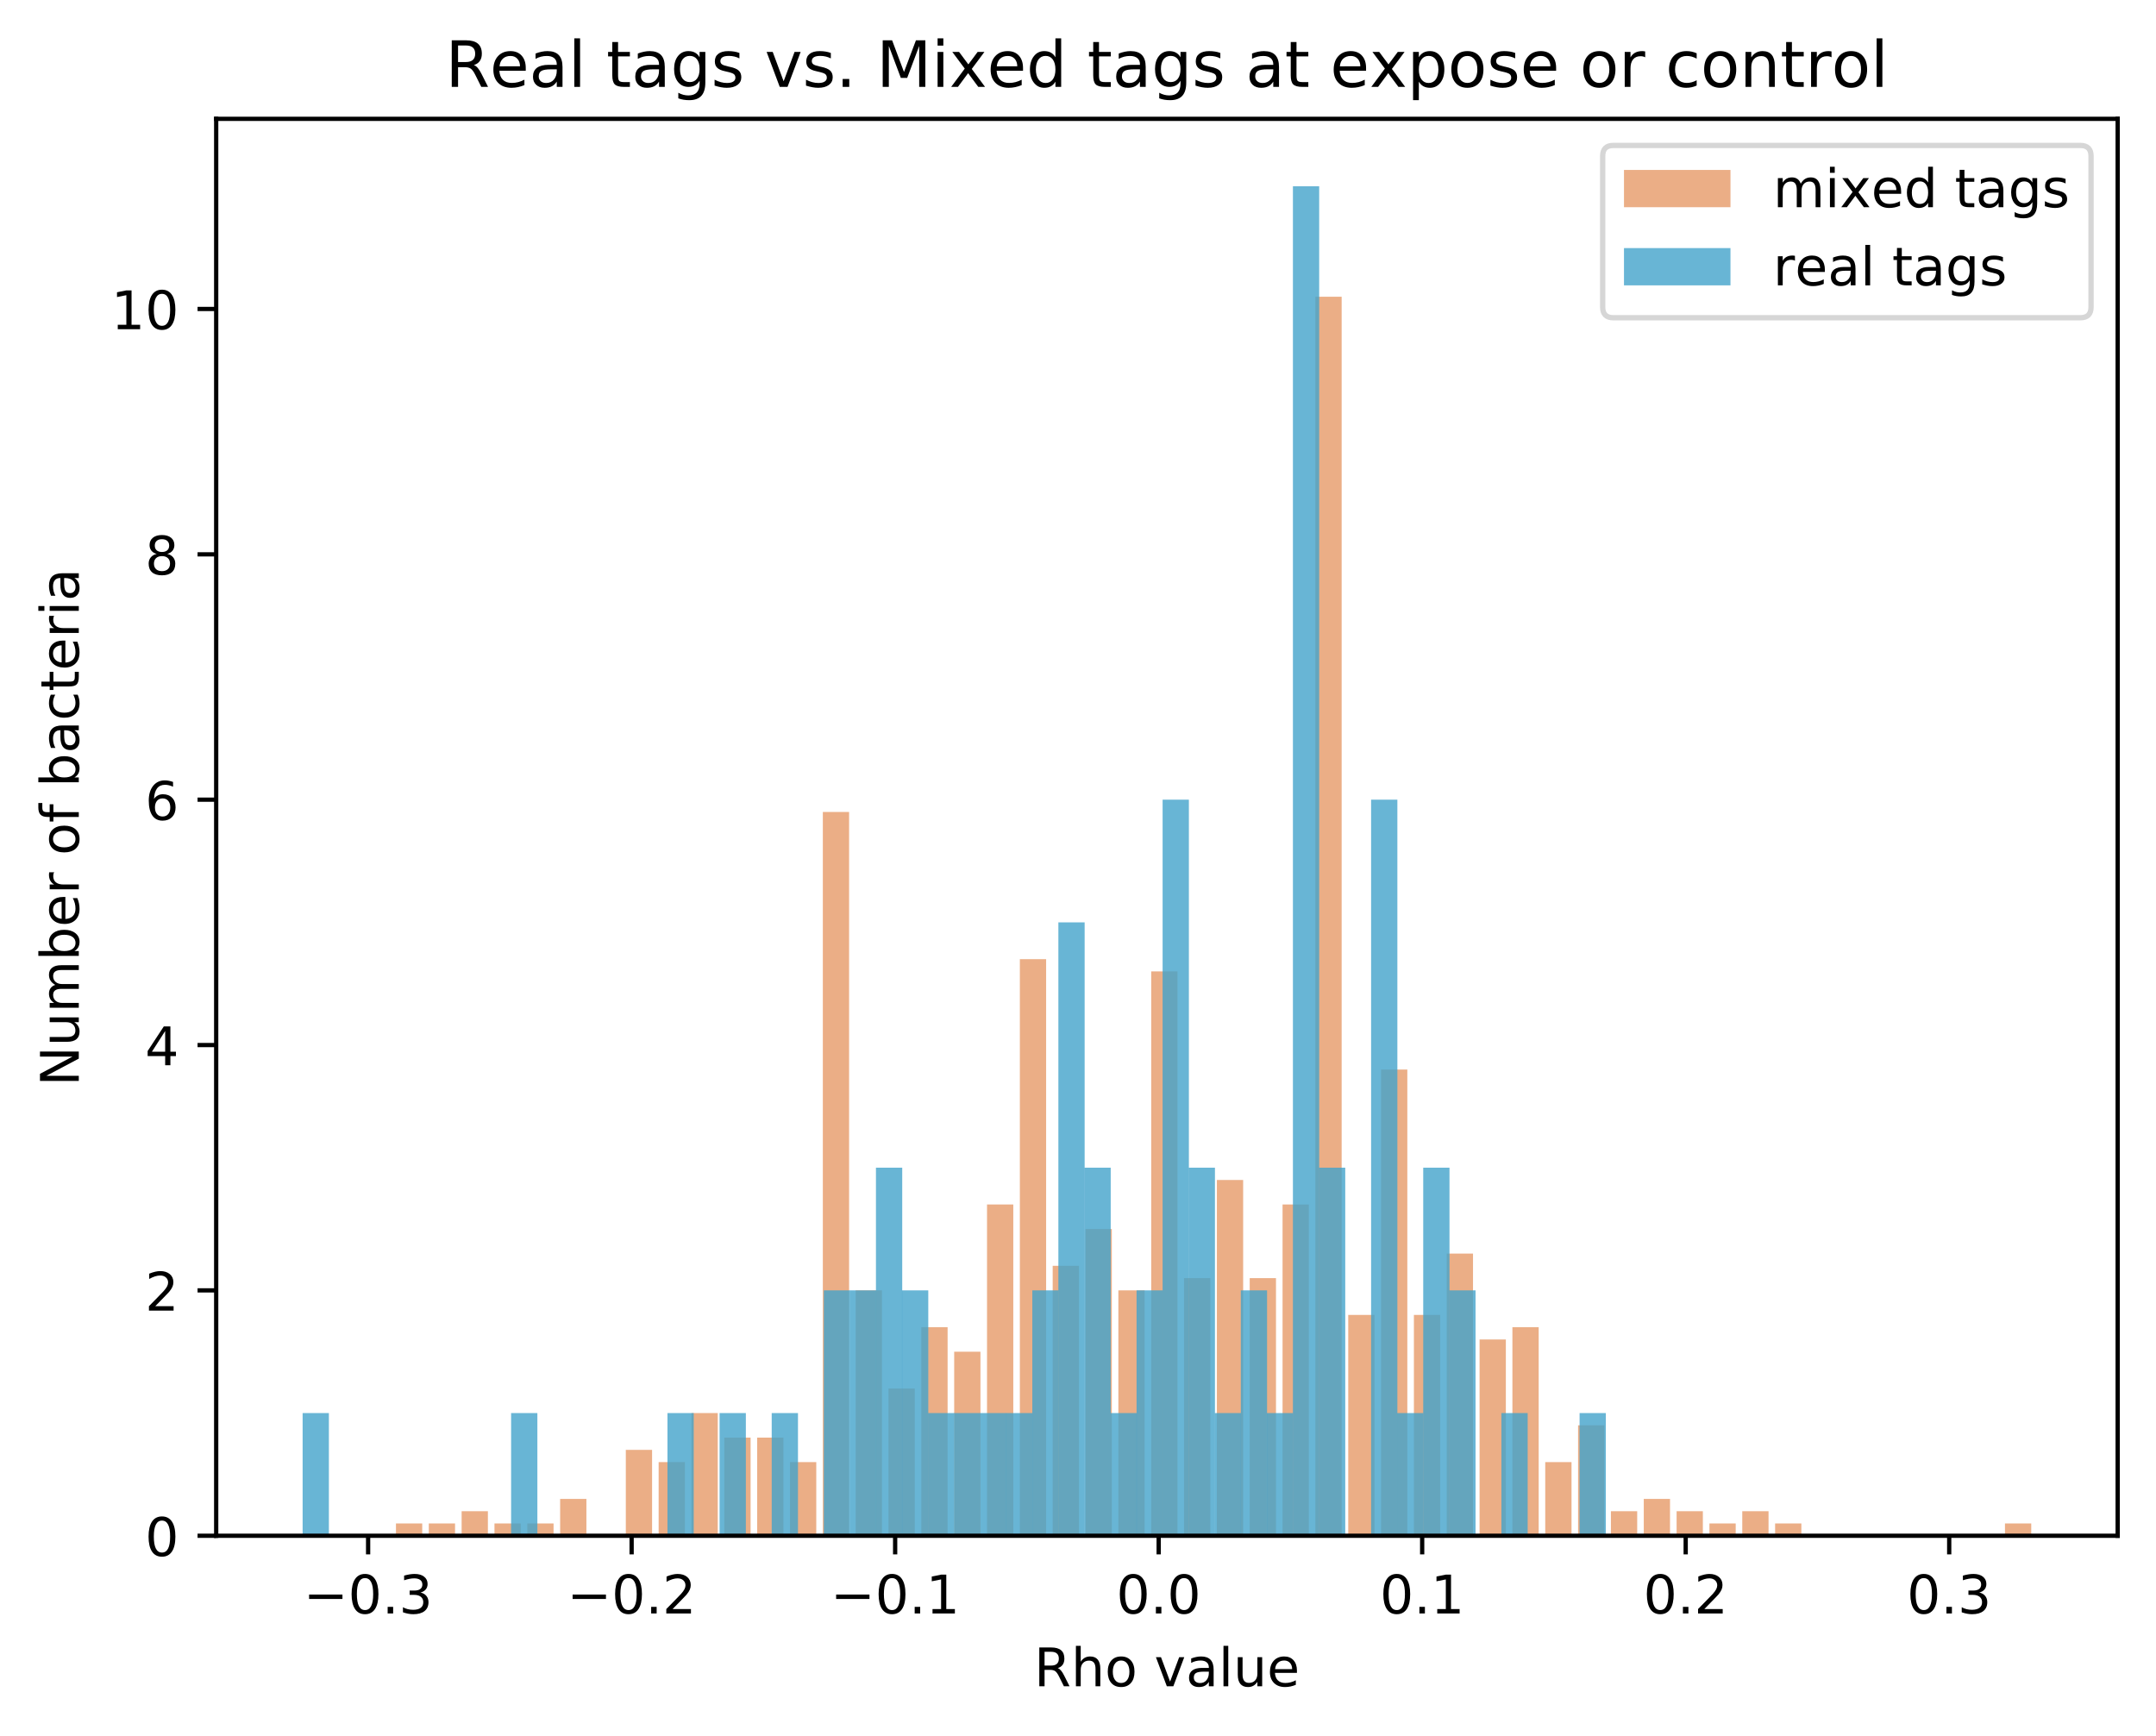 <?xml version="1.0" encoding="utf-8" standalone="no"?>
<!DOCTYPE svg PUBLIC "-//W3C//DTD SVG 1.1//EN"
  "http://www.w3.org/Graphics/SVG/1.1/DTD/svg11.dtd">
<!-- Created with matplotlib (https://matplotlib.org/) -->
<svg height="325.986pt" version="1.1" viewBox="0 0 404.923 325.986" width="404.923pt" xmlns="http://www.w3.org/2000/svg" xmlns:xlink="http://www.w3.org/1999/xlink">
 <defs>
  <style type="text/css">
*{stroke-linecap:butt;stroke-linejoin:round;}
  </style>
 </defs>
 <g id="figure_1">
  <g id="patch_1">
   <path d="M 0 325.986 
L 404.923 325.986 
L 404.923 0 
L 0 0 
z
" style="fill:#ffffff;"/>
  </g>
  <g id="axes_1">
   <g id="patch_2">
    <path d="M 40.603 288.43 
L 397.723 288.43 
L 397.723 22.318 
L 40.603 22.318 
z
" style="fill:#ffffff;"/>
   </g>
   <g id="patch_3">
    <path clip-path="url(#pbc3ce54248)" d="M 74.365 288.43 
L 79.298 288.43 
L 79.298 286.126 
L 74.365 286.126 
z
" style="fill:#d95f0e;opacity:0.5;"/>
   </g>
   <g id="patch_4">
    <path clip-path="url(#pbc3ce54248)" d="M 80.532 288.43 
L 85.465 288.43 
L 85.465 286.126 
L 80.532 286.126 
z
" style="fill:#d95f0e;opacity:0.5;"/>
   </g>
   <g id="patch_5">
    <path clip-path="url(#pbc3ce54248)" d="M 86.699 288.43 
L 91.633 288.43 
L 91.633 283.822 
L 86.699 283.822 
z
" style="fill:#d95f0e;opacity:0.5;"/>
   </g>
   <g id="patch_6">
    <path clip-path="url(#pbc3ce54248)" d="M 92.866 288.43 
L 97.8 288.43 
L 97.8 286.126 
L 92.866 286.126 
z
" style="fill:#d95f0e;opacity:0.5;"/>
   </g>
   <g id="patch_7">
    <path clip-path="url(#pbc3ce54248)" d="M 99.033 288.43 
L 103.967 288.43 
L 103.967 286.126 
L 99.033 286.126 
z
" style="fill:#d95f0e;opacity:0.5;"/>
   </g>
   <g id="patch_8">
    <path clip-path="url(#pbc3ce54248)" d="M 105.2 288.43 
L 110.134 288.43 
L 110.134 281.518 
L 105.2 281.518 
z
" style="fill:#d95f0e;opacity:0.5;"/>
   </g>
   <g id="patch_9">
    <path clip-path="url(#pbc3ce54248)" d="M 111.368 288.43 
L 116.301 288.43 
L 116.301 288.43 
L 111.368 288.43 
z
" style="fill:#d95f0e;opacity:0.5;"/>
   </g>
   <g id="patch_10">
    <path clip-path="url(#pbc3ce54248)" d="M 117.535 288.43 
L 122.469 288.43 
L 122.469 272.302 
L 117.535 272.302 
z
" style="fill:#d95f0e;opacity:0.5;"/>
   </g>
   <g id="patch_11">
    <path clip-path="url(#pbc3ce54248)" d="M 123.702 288.43 
L 128.636 288.43 
L 128.636 274.606 
L 123.702 274.606 
z
" style="fill:#d95f0e;opacity:0.5;"/>
   </g>
   <g id="patch_12">
    <path clip-path="url(#pbc3ce54248)" d="M 129.869 288.43 
L 134.803 288.43 
L 134.803 265.39 
L 129.869 265.39 
z
" style="fill:#d95f0e;opacity:0.5;"/>
   </g>
   <g id="patch_13">
    <path clip-path="url(#pbc3ce54248)" d="M 136.036 288.43 
L 140.97 288.43 
L 140.97 269.998 
L 136.036 269.998 
z
" style="fill:#d95f0e;opacity:0.5;"/>
   </g>
   <g id="patch_14">
    <path clip-path="url(#pbc3ce54248)" d="M 142.204 288.43 
L 147.137 288.43 
L 147.137 269.998 
L 142.204 269.998 
z
" style="fill:#d95f0e;opacity:0.5;"/>
   </g>
   <g id="patch_15">
    <path clip-path="url(#pbc3ce54248)" d="M 148.371 288.43 
L 153.305 288.43 
L 153.305 274.606 
L 148.371 274.606 
z
" style="fill:#d95f0e;opacity:0.5;"/>
   </g>
   <g id="patch_16">
    <path clip-path="url(#pbc3ce54248)" d="M 154.538 288.43 
L 159.472 288.43 
L 159.472 152.494 
L 154.538 152.494 
z
" style="fill:#d95f0e;opacity:0.5;"/>
   </g>
   <g id="patch_17">
    <path clip-path="url(#pbc3ce54248)" d="M 160.705 288.43 
L 165.639 288.43 
L 165.639 242.35 
L 160.705 242.35 
z
" style="fill:#d95f0e;opacity:0.5;"/>
   </g>
   <g id="patch_18">
    <path clip-path="url(#pbc3ce54248)" d="M 166.872 288.43 
L 171.806 288.43 
L 171.806 260.782 
L 166.872 260.782 
z
" style="fill:#d95f0e;opacity:0.5;"/>
   </g>
   <g id="patch_19">
    <path clip-path="url(#pbc3ce54248)" d="M 173.04 288.43 
L 177.973 288.43 
L 177.973 249.262 
L 173.04 249.262 
z
" style="fill:#d95f0e;opacity:0.5;"/>
   </g>
   <g id="patch_20">
    <path clip-path="url(#pbc3ce54248)" d="M 179.207 288.43 
L 184.14 288.43 
L 184.14 253.87 
L 179.207 253.87 
z
" style="fill:#d95f0e;opacity:0.5;"/>
   </g>
   <g id="patch_21">
    <path clip-path="url(#pbc3ce54248)" d="M 185.374 288.43 
L 190.308 288.43 
L 190.308 226.222 
L 185.374 226.222 
z
" style="fill:#d95f0e;opacity:0.5;"/>
   </g>
   <g id="patch_22">
    <path clip-path="url(#pbc3ce54248)" d="M 191.541 288.43 
L 196.475 288.43 
L 196.475 180.142 
L 191.541 180.142 
z
" style="fill:#d95f0e;opacity:0.5;"/>
   </g>
   <g id="patch_23">
    <path clip-path="url(#pbc3ce54248)" d="M 197.708 288.43 
L 202.642 288.43 
L 202.642 237.742 
L 197.708 237.742 
z
" style="fill:#d95f0e;opacity:0.5;"/>
   </g>
   <g id="patch_24">
    <path clip-path="url(#pbc3ce54248)" d="M 203.875 288.43 
L 208.809 288.43 
L 208.809 230.83 
L 203.875 230.83 
z
" style="fill:#d95f0e;opacity:0.5;"/>
   </g>
   <g id="patch_25">
    <path clip-path="url(#pbc3ce54248)" d="M 210.043 288.43 
L 214.976 288.43 
L 214.976 242.35 
L 210.043 242.35 
z
" style="fill:#d95f0e;opacity:0.5;"/>
   </g>
   <g id="patch_26">
    <path clip-path="url(#pbc3ce54248)" d="M 216.21 288.43 
L 221.144 288.43 
L 221.144 182.446 
L 216.21 182.446 
z
" style="fill:#d95f0e;opacity:0.5;"/>
   </g>
   <g id="patch_27">
    <path clip-path="url(#pbc3ce54248)" d="M 222.377 288.43 
L 227.311 288.43 
L 227.311 240.046 
L 222.377 240.046 
z
" style="fill:#d95f0e;opacity:0.5;"/>
   </g>
   <g id="patch_28">
    <path clip-path="url(#pbc3ce54248)" d="M 228.544 288.43 
L 233.478 288.43 
L 233.478 221.614 
L 228.544 221.614 
z
" style="fill:#d95f0e;opacity:0.5;"/>
   </g>
   <g id="patch_29">
    <path clip-path="url(#pbc3ce54248)" d="M 234.711 288.43 
L 239.645 288.43 
L 239.645 240.046 
L 234.711 240.046 
z
" style="fill:#d95f0e;opacity:0.5;"/>
   </g>
   <g id="patch_30">
    <path clip-path="url(#pbc3ce54248)" d="M 240.879 288.43 
L 245.812 288.43 
L 245.812 226.222 
L 240.879 226.222 
z
" style="fill:#d95f0e;opacity:0.5;"/>
   </g>
   <g id="patch_31">
    <path clip-path="url(#pbc3ce54248)" d="M 247.046 288.43 
L 251.979 288.43 
L 251.979 55.726 
L 247.046 55.726 
z
" style="fill:#d95f0e;opacity:0.5;"/>
   </g>
   <g id="patch_32">
    <path clip-path="url(#pbc3ce54248)" d="M 253.213 288.43 
L 258.147 288.43 
L 258.147 246.958 
L 253.213 246.958 
z
" style="fill:#d95f0e;opacity:0.5;"/>
   </g>
   <g id="patch_33">
    <path clip-path="url(#pbc3ce54248)" d="M 259.38 288.43 
L 264.314 288.43 
L 264.314 200.878 
L 259.38 200.878 
z
" style="fill:#d95f0e;opacity:0.5;"/>
   </g>
   <g id="patch_34">
    <path clip-path="url(#pbc3ce54248)" d="M 265.547 288.43 
L 270.481 288.43 
L 270.481 246.958 
L 265.547 246.958 
z
" style="fill:#d95f0e;opacity:0.5;"/>
   </g>
   <g id="patch_35">
    <path clip-path="url(#pbc3ce54248)" d="M 271.714 288.43 
L 276.648 288.43 
L 276.648 235.438 
L 271.714 235.438 
z
" style="fill:#d95f0e;opacity:0.5;"/>
   </g>
   <g id="patch_36">
    <path clip-path="url(#pbc3ce54248)" d="M 277.882 288.43 
L 282.815 288.43 
L 282.815 251.566 
L 277.882 251.566 
z
" style="fill:#d95f0e;opacity:0.5;"/>
   </g>
   <g id="patch_37">
    <path clip-path="url(#pbc3ce54248)" d="M 284.049 288.43 
L 288.983 288.43 
L 288.983 249.262 
L 284.049 249.262 
z
" style="fill:#d95f0e;opacity:0.5;"/>
   </g>
   <g id="patch_38">
    <path clip-path="url(#pbc3ce54248)" d="M 290.216 288.43 
L 295.15 288.43 
L 295.15 274.606 
L 290.216 274.606 
z
" style="fill:#d95f0e;opacity:0.5;"/>
   </g>
   <g id="patch_39">
    <path clip-path="url(#pbc3ce54248)" d="M 296.383 288.43 
L 301.317 288.43 
L 301.317 267.694 
L 296.383 267.694 
z
" style="fill:#d95f0e;opacity:0.5;"/>
   </g>
   <g id="patch_40">
    <path clip-path="url(#pbc3ce54248)" d="M 302.55 288.43 
L 307.484 288.43 
L 307.484 283.822 
L 302.55 283.822 
z
" style="fill:#d95f0e;opacity:0.5;"/>
   </g>
   <g id="patch_41">
    <path clip-path="url(#pbc3ce54248)" d="M 308.718 288.43 
L 313.651 288.43 
L 313.651 281.518 
L 308.718 281.518 
z
" style="fill:#d95f0e;opacity:0.5;"/>
   </g>
   <g id="patch_42">
    <path clip-path="url(#pbc3ce54248)" d="M 314.885 288.43 
L 319.819 288.43 
L 319.819 283.822 
L 314.885 283.822 
z
" style="fill:#d95f0e;opacity:0.5;"/>
   </g>
   <g id="patch_43">
    <path clip-path="url(#pbc3ce54248)" d="M 321.052 288.43 
L 325.986 288.43 
L 325.986 286.126 
L 321.052 286.126 
z
" style="fill:#d95f0e;opacity:0.5;"/>
   </g>
   <g id="patch_44">
    <path clip-path="url(#pbc3ce54248)" d="M 327.219 288.43 
L 332.153 288.43 
L 332.153 283.822 
L 327.219 283.822 
z
" style="fill:#d95f0e;opacity:0.5;"/>
   </g>
   <g id="patch_45">
    <path clip-path="url(#pbc3ce54248)" d="M 333.386 288.43 
L 338.32 288.43 
L 338.32 286.126 
L 333.386 286.126 
z
" style="fill:#d95f0e;opacity:0.5;"/>
   </g>
   <g id="patch_46">
    <path clip-path="url(#pbc3ce54248)" d="M 339.554 288.43 
L 344.487 288.43 
L 344.487 288.43 
L 339.554 288.43 
z
" style="fill:#d95f0e;opacity:0.5;"/>
   </g>
   <g id="patch_47">
    <path clip-path="url(#pbc3ce54248)" d="M 345.721 288.43 
L 350.654 288.43 
L 350.654 288.43 
L 345.721 288.43 
z
" style="fill:#d95f0e;opacity:0.5;"/>
   </g>
   <g id="patch_48">
    <path clip-path="url(#pbc3ce54248)" d="M 351.888 288.43 
L 356.822 288.43 
L 356.822 288.43 
L 351.888 288.43 
z
" style="fill:#d95f0e;opacity:0.5;"/>
   </g>
   <g id="patch_49">
    <path clip-path="url(#pbc3ce54248)" d="M 358.055 288.43 
L 362.989 288.43 
L 362.989 288.43 
L 358.055 288.43 
z
" style="fill:#d95f0e;opacity:0.5;"/>
   </g>
   <g id="patch_50">
    <path clip-path="url(#pbc3ce54248)" d="M 364.222 288.43 
L 369.156 288.43 
L 369.156 288.43 
L 364.222 288.43 
z
" style="fill:#d95f0e;opacity:0.5;"/>
   </g>
   <g id="patch_51">
    <path clip-path="url(#pbc3ce54248)" d="M 370.389 288.43 
L 375.323 288.43 
L 375.323 288.43 
L 370.389 288.43 
z
" style="fill:#d95f0e;opacity:0.5;"/>
   </g>
   <g id="patch_52">
    <path clip-path="url(#pbc3ce54248)" d="M 376.557 288.43 
L 381.49 288.43 
L 381.49 286.126 
L 376.557 286.126 
z
" style="fill:#d95f0e;opacity:0.5;"/>
   </g>
   <g id="patch_53">
    <path clip-path="url(#pbc3ce54248)" d="M 56.836 288.43 
L 61.77 288.43 
L 61.77 265.39 
L 56.836 265.39 
z
" style="fill:#43a2ca;opacity:0.8;"/>
   </g>
   <g id="patch_54">
    <path clip-path="url(#pbc3ce54248)" d="M 61.73 288.43 
L 66.664 288.43 
L 66.664 288.43 
L 61.73 288.43 
z
" style="fill:#43a2ca;opacity:0.8;"/>
   </g>
   <g id="patch_55">
    <path clip-path="url(#pbc3ce54248)" d="M 66.625 288.43 
L 71.559 288.43 
L 71.559 288.43 
L 66.625 288.43 
z
" style="fill:#43a2ca;opacity:0.8;"/>
   </g>
   <g id="patch_56">
    <path clip-path="url(#pbc3ce54248)" d="M 71.519 288.43 
L 76.453 288.43 
L 76.453 288.43 
L 71.519 288.43 
z
" style="fill:#43a2ca;opacity:0.8;"/>
   </g>
   <g id="patch_57">
    <path clip-path="url(#pbc3ce54248)" d="M 76.414 288.43 
L 81.347 288.43 
L 81.347 288.43 
L 76.414 288.43 
z
" style="fill:#43a2ca;opacity:0.8;"/>
   </g>
   <g id="patch_58">
    <path clip-path="url(#pbc3ce54248)" d="M 81.308 288.43 
L 86.242 288.43 
L 86.242 288.43 
L 81.308 288.43 
z
" style="fill:#43a2ca;opacity:0.8;"/>
   </g>
   <g id="patch_59">
    <path clip-path="url(#pbc3ce54248)" d="M 86.203 288.43 
L 91.136 288.43 
L 91.136 288.43 
L 86.203 288.43 
z
" style="fill:#43a2ca;opacity:0.8;"/>
   </g>
   <g id="patch_60">
    <path clip-path="url(#pbc3ce54248)" d="M 91.097 288.43 
L 96.031 288.43 
L 96.031 288.43 
L 91.097 288.43 
z
" style="fill:#43a2ca;opacity:0.8;"/>
   </g>
   <g id="patch_61">
    <path clip-path="url(#pbc3ce54248)" d="M 95.992 288.43 
L 100.925 288.43 
L 100.925 265.39 
L 95.992 265.39 
z
" style="fill:#43a2ca;opacity:0.8;"/>
   </g>
   <g id="patch_62">
    <path clip-path="url(#pbc3ce54248)" d="M 100.886 288.43 
L 105.82 288.43 
L 105.82 288.43 
L 100.886 288.43 
z
" style="fill:#43a2ca;opacity:0.8;"/>
   </g>
   <g id="patch_63">
    <path clip-path="url(#pbc3ce54248)" d="M 105.781 288.43 
L 110.714 288.43 
L 110.714 288.43 
L 105.781 288.43 
z
" style="fill:#43a2ca;opacity:0.8;"/>
   </g>
   <g id="patch_64">
    <path clip-path="url(#pbc3ce54248)" d="M 110.675 288.43 
L 115.609 288.43 
L 115.609 288.43 
L 110.675 288.43 
z
" style="fill:#43a2ca;opacity:0.8;"/>
   </g>
   <g id="patch_65">
    <path clip-path="url(#pbc3ce54248)" d="M 115.569 288.43 
L 120.503 288.43 
L 120.503 288.43 
L 115.569 288.43 
z
" style="fill:#43a2ca;opacity:0.8;"/>
   </g>
   <g id="patch_66">
    <path clip-path="url(#pbc3ce54248)" d="M 120.464 288.43 
L 125.398 288.43 
L 125.398 288.43 
L 120.464 288.43 
z
" style="fill:#43a2ca;opacity:0.8;"/>
   </g>
   <g id="patch_67">
    <path clip-path="url(#pbc3ce54248)" d="M 125.358 288.43 
L 130.292 288.43 
L 130.292 265.39 
L 125.358 265.39 
z
" style="fill:#43a2ca;opacity:0.8;"/>
   </g>
   <g id="patch_68">
    <path clip-path="url(#pbc3ce54248)" d="M 130.253 288.43 
L 135.187 288.43 
L 135.187 288.43 
L 130.253 288.43 
z
" style="fill:#43a2ca;opacity:0.8;"/>
   </g>
   <g id="patch_69">
    <path clip-path="url(#pbc3ce54248)" d="M 135.147 288.43 
L 140.081 288.43 
L 140.081 265.39 
L 135.147 265.39 
z
" style="fill:#43a2ca;opacity:0.8;"/>
   </g>
   <g id="patch_70">
    <path clip-path="url(#pbc3ce54248)" d="M 140.042 288.43 
L 144.976 288.43 
L 144.976 288.43 
L 140.042 288.43 
z
" style="fill:#43a2ca;opacity:0.8;"/>
   </g>
   <g id="patch_71">
    <path clip-path="url(#pbc3ce54248)" d="M 144.936 288.43 
L 149.87 288.43 
L 149.87 265.39 
L 144.936 265.39 
z
" style="fill:#43a2ca;opacity:0.8;"/>
   </g>
   <g id="patch_72">
    <path clip-path="url(#pbc3ce54248)" d="M 149.831 288.43 
L 154.764 288.43 
L 154.764 288.43 
L 149.831 288.43 
z
" style="fill:#43a2ca;opacity:0.8;"/>
   </g>
   <g id="patch_73">
    <path clip-path="url(#pbc3ce54248)" d="M 154.725 288.43 
L 159.659 288.43 
L 159.659 242.35 
L 154.725 242.35 
z
" style="fill:#43a2ca;opacity:0.8;"/>
   </g>
   <g id="patch_74">
    <path clip-path="url(#pbc3ce54248)" d="M 159.62 288.43 
L 164.553 288.43 
L 164.553 242.35 
L 159.62 242.35 
z
" style="fill:#43a2ca;opacity:0.8;"/>
   </g>
   <g id="patch_75">
    <path clip-path="url(#pbc3ce54248)" d="M 164.514 288.43 
L 169.448 288.43 
L 169.448 219.31 
L 164.514 219.31 
z
" style="fill:#43a2ca;opacity:0.8;"/>
   </g>
   <g id="patch_76">
    <path clip-path="url(#pbc3ce54248)" d="M 169.409 288.43 
L 174.342 288.43 
L 174.342 242.35 
L 169.409 242.35 
z
" style="fill:#43a2ca;opacity:0.8;"/>
   </g>
   <g id="patch_77">
    <path clip-path="url(#pbc3ce54248)" d="M 174.303 288.43 
L 179.237 288.43 
L 179.237 265.39 
L 174.303 265.39 
z
" style="fill:#43a2ca;opacity:0.8;"/>
   </g>
   <g id="patch_78">
    <path clip-path="url(#pbc3ce54248)" d="M 179.198 288.43 
L 184.131 288.43 
L 184.131 265.39 
L 179.198 265.39 
z
" style="fill:#43a2ca;opacity:0.8;"/>
   </g>
   <g id="patch_79">
    <path clip-path="url(#pbc3ce54248)" d="M 184.092 288.43 
L 189.026 288.43 
L 189.026 265.39 
L 184.092 265.39 
z
" style="fill:#43a2ca;opacity:0.8;"/>
   </g>
   <g id="patch_80">
    <path clip-path="url(#pbc3ce54248)" d="M 188.986 288.43 
L 193.92 288.43 
L 193.92 265.39 
L 188.986 265.39 
z
" style="fill:#43a2ca;opacity:0.8;"/>
   </g>
   <g id="patch_81">
    <path clip-path="url(#pbc3ce54248)" d="M 193.881 288.43 
L 198.815 288.43 
L 198.815 242.35 
L 193.881 242.35 
z
" style="fill:#43a2ca;opacity:0.8;"/>
   </g>
   <g id="patch_82">
    <path clip-path="url(#pbc3ce54248)" d="M 198.775 288.43 
L 203.709 288.43 
L 203.709 173.23 
L 198.775 173.23 
z
" style="fill:#43a2ca;opacity:0.8;"/>
   </g>
   <g id="patch_83">
    <path clip-path="url(#pbc3ce54248)" d="M 203.67 288.43 
L 208.604 288.43 
L 208.604 219.31 
L 203.67 219.31 
z
" style="fill:#43a2ca;opacity:0.8;"/>
   </g>
   <g id="patch_84">
    <path clip-path="url(#pbc3ce54248)" d="M 208.564 288.43 
L 213.498 288.43 
L 213.498 265.39 
L 208.564 265.39 
z
" style="fill:#43a2ca;opacity:0.8;"/>
   </g>
   <g id="patch_85">
    <path clip-path="url(#pbc3ce54248)" d="M 213.459 288.43 
L 218.393 288.43 
L 218.393 242.35 
L 213.459 242.35 
z
" style="fill:#43a2ca;opacity:0.8;"/>
   </g>
   <g id="patch_86">
    <path clip-path="url(#pbc3ce54248)" d="M 218.353 288.43 
L 223.287 288.43 
L 223.287 150.19 
L 218.353 150.19 
z
" style="fill:#43a2ca;opacity:0.8;"/>
   </g>
   <g id="patch_87">
    <path clip-path="url(#pbc3ce54248)" d="M 223.248 288.43 
L 228.181 288.43 
L 228.181 219.31 
L 223.248 219.31 
z
" style="fill:#43a2ca;opacity:0.8;"/>
   </g>
   <g id="patch_88">
    <path clip-path="url(#pbc3ce54248)" d="M 228.142 288.43 
L 233.076 288.43 
L 233.076 265.39 
L 228.142 265.39 
z
" style="fill:#43a2ca;opacity:0.8;"/>
   </g>
   <g id="patch_89">
    <path clip-path="url(#pbc3ce54248)" d="M 233.037 288.43 
L 237.97 288.43 
L 237.97 242.35 
L 233.037 242.35 
z
" style="fill:#43a2ca;opacity:0.8;"/>
   </g>
   <g id="patch_90">
    <path clip-path="url(#pbc3ce54248)" d="M 237.931 288.43 
L 242.865 288.43 
L 242.865 265.39 
L 237.931 265.39 
z
" style="fill:#43a2ca;opacity:0.8;"/>
   </g>
   <g id="patch_91">
    <path clip-path="url(#pbc3ce54248)" d="M 242.826 288.43 
L 247.759 288.43 
L 247.759 34.99 
L 242.826 34.99 
z
" style="fill:#43a2ca;opacity:0.8;"/>
   </g>
   <g id="patch_92">
    <path clip-path="url(#pbc3ce54248)" d="M 247.72 288.43 
L 252.654 288.43 
L 252.654 219.31 
L 247.72 219.31 
z
" style="fill:#43a2ca;opacity:0.8;"/>
   </g>
   <g id="patch_93">
    <path clip-path="url(#pbc3ce54248)" d="M 252.615 288.43 
L 257.548 288.43 
L 257.548 288.43 
L 252.615 288.43 
z
" style="fill:#43a2ca;opacity:0.8;"/>
   </g>
   <g id="patch_94">
    <path clip-path="url(#pbc3ce54248)" d="M 257.509 288.43 
L 262.443 288.43 
L 262.443 150.19 
L 257.509 150.19 
z
" style="fill:#43a2ca;opacity:0.8;"/>
   </g>
   <g id="patch_95">
    <path clip-path="url(#pbc3ce54248)" d="M 262.403 288.43 
L 267.337 288.43 
L 267.337 265.39 
L 262.403 265.39 
z
" style="fill:#43a2ca;opacity:0.8;"/>
   </g>
   <g id="patch_96">
    <path clip-path="url(#pbc3ce54248)" d="M 267.298 288.43 
L 272.232 288.43 
L 272.232 219.31 
L 267.298 219.31 
z
" style="fill:#43a2ca;opacity:0.8;"/>
   </g>
   <g id="patch_97">
    <path clip-path="url(#pbc3ce54248)" d="M 272.192 288.43 
L 277.126 288.43 
L 277.126 242.35 
L 272.192 242.35 
z
" style="fill:#43a2ca;opacity:0.8;"/>
   </g>
   <g id="patch_98">
    <path clip-path="url(#pbc3ce54248)" d="M 277.087 288.43 
L 282.021 288.43 
L 282.021 288.43 
L 277.087 288.43 
z
" style="fill:#43a2ca;opacity:0.8;"/>
   </g>
   <g id="patch_99">
    <path clip-path="url(#pbc3ce54248)" d="M 281.981 288.43 
L 286.915 288.43 
L 286.915 265.39 
L 281.981 265.39 
z
" style="fill:#43a2ca;opacity:0.8;"/>
   </g>
   <g id="patch_100">
    <path clip-path="url(#pbc3ce54248)" d="M 286.876 288.43 
L 291.81 288.43 
L 291.81 288.43 
L 286.876 288.43 
z
" style="fill:#43a2ca;opacity:0.8;"/>
   </g>
   <g id="patch_101">
    <path clip-path="url(#pbc3ce54248)" d="M 291.77 288.43 
L 296.704 288.43 
L 296.704 288.43 
L 291.77 288.43 
z
" style="fill:#43a2ca;opacity:0.8;"/>
   </g>
   <g id="patch_102">
    <path clip-path="url(#pbc3ce54248)" d="M 296.665 288.43 
L 301.598 288.43 
L 301.598 265.39 
L 296.665 265.39 
z
" style="fill:#43a2ca;opacity:0.8;"/>
   </g>
   <g id="matplotlib.axis_1">
    <g id="xtick_1">
     <g id="line2d_1">
      <defs>
       <path d="M 0 0 
L 0 3.5 
" id="mbbaa4ed4f4" style="stroke:#000000;stroke-width:0.8;"/>
      </defs>
      <g>
       <use style="stroke:#000000;stroke-width:0.8;" x="69.137" xlink:href="#mbbaa4ed4f4" y="288.43"/>
      </g>
     </g>
     <g id="text_1">
      <!-- −0.3 -->
      <defs>
       <path d="M 10.594 35.5 
L 73.188 35.5 
L 73.188 27.203 
L 10.594 27.203 
z
" id="DejaVuSans-8722"/>
       <path d="M 31.781 66.406 
Q 24.172 66.406 20.328 58.906 
Q 16.5 51.422 16.5 36.375 
Q 16.5 21.391 20.328 13.891 
Q 24.172 6.391 31.781 6.391 
Q 39.453 6.391 43.281 13.891 
Q 47.125 21.391 47.125 36.375 
Q 47.125 51.422 43.281 58.906 
Q 39.453 66.406 31.781 66.406 
z
M 31.781 74.219 
Q 44.047 74.219 50.516 64.516 
Q 56.984 54.828 56.984 36.375 
Q 56.984 17.969 50.516 8.266 
Q 44.047 -1.422 31.781 -1.422 
Q 19.531 -1.422 13.062 8.266 
Q 6.594 17.969 6.594 36.375 
Q 6.594 54.828 13.062 64.516 
Q 19.531 74.219 31.781 74.219 
z
" id="DejaVuSans-48"/>
       <path d="M 10.688 12.406 
L 21 12.406 
L 21 0 
L 10.688 0 
z
" id="DejaVuSans-46"/>
       <path d="M 40.578 39.312 
Q 47.656 37.797 51.625 33 
Q 55.609 28.219 55.609 21.188 
Q 55.609 10.406 48.188 4.484 
Q 40.766 -1.422 27.094 -1.422 
Q 22.516 -1.422 17.656 -0.516 
Q 12.797 0.391 7.625 2.203 
L 7.625 11.719 
Q 11.719 9.328 16.594 8.109 
Q 21.484 6.891 26.812 6.891 
Q 36.078 6.891 40.938 10.547 
Q 45.797 14.203 45.797 21.188 
Q 45.797 27.641 41.281 31.266 
Q 36.766 34.906 28.719 34.906 
L 20.219 34.906 
L 20.219 43.016 
L 29.109 43.016 
Q 36.375 43.016 40.234 45.922 
Q 44.094 48.828 44.094 54.297 
Q 44.094 59.906 40.109 62.906 
Q 36.141 65.922 28.719 65.922 
Q 24.656 65.922 20.016 65.031 
Q 15.375 64.156 9.812 62.312 
L 9.812 71.094 
Q 15.438 72.656 20.344 73.438 
Q 25.25 74.219 29.594 74.219 
Q 40.828 74.219 47.359 69.109 
Q 53.906 64.016 53.906 55.328 
Q 53.906 49.266 50.438 45.094 
Q 46.969 40.922 40.578 39.312 
z
" id="DejaVuSans-51"/>
      </defs>
      <g transform="translate(56.996 303.029)scale(0.1 -0.1)">
       <use xlink:href="#DejaVuSans-8722"/>
       <use x="83.789" xlink:href="#DejaVuSans-48"/>
       <use x="147.412" xlink:href="#DejaVuSans-46"/>
       <use x="179.199" xlink:href="#DejaVuSans-51"/>
      </g>
     </g>
    </g>
    <g id="xtick_2">
     <g id="line2d_2">
      <g>
       <use style="stroke:#000000;stroke-width:0.8;" x="118.628" xlink:href="#mbbaa4ed4f4" y="288.43"/>
      </g>
     </g>
     <g id="text_2">
      <!-- −0.2 -->
      <defs>
       <path d="M 19.188 8.297 
L 53.609 8.297 
L 53.609 0 
L 7.328 0 
L 7.328 8.297 
Q 12.938 14.109 22.625 23.891 
Q 32.328 33.688 34.812 36.531 
Q 39.547 41.844 41.422 45.531 
Q 43.312 49.219 43.312 52.781 
Q 43.312 58.594 39.234 62.25 
Q 35.156 65.922 28.609 65.922 
Q 23.969 65.922 18.812 64.312 
Q 13.672 62.703 7.812 59.422 
L 7.812 69.391 
Q 13.766 71.781 18.938 73 
Q 24.125 74.219 28.422 74.219 
Q 39.75 74.219 46.484 68.547 
Q 53.219 62.891 53.219 53.422 
Q 53.219 48.922 51.531 44.891 
Q 49.859 40.875 45.406 35.406 
Q 44.188 33.984 37.641 27.219 
Q 31.109 20.453 19.188 8.297 
z
" id="DejaVuSans-50"/>
      </defs>
      <g transform="translate(106.487 303.029)scale(0.1 -0.1)">
       <use xlink:href="#DejaVuSans-8722"/>
       <use x="83.789" xlink:href="#DejaVuSans-48"/>
       <use x="147.412" xlink:href="#DejaVuSans-46"/>
       <use x="179.199" xlink:href="#DejaVuSans-50"/>
      </g>
     </g>
    </g>
    <g id="xtick_3">
     <g id="line2d_3">
      <g>
       <use style="stroke:#000000;stroke-width:0.8;" x="168.12" xlink:href="#mbbaa4ed4f4" y="288.43"/>
      </g>
     </g>
     <g id="text_3">
      <!-- −0.1 -->
      <defs>
       <path d="M 12.406 8.297 
L 28.516 8.297 
L 28.516 63.922 
L 10.984 60.406 
L 10.984 69.391 
L 28.422 72.906 
L 38.281 72.906 
L 38.281 8.297 
L 54.391 8.297 
L 54.391 0 
L 12.406 0 
z
" id="DejaVuSans-49"/>
      </defs>
      <g transform="translate(155.978 303.029)scale(0.1 -0.1)">
       <use xlink:href="#DejaVuSans-8722"/>
       <use x="83.789" xlink:href="#DejaVuSans-48"/>
       <use x="147.412" xlink:href="#DejaVuSans-46"/>
       <use x="179.199" xlink:href="#DejaVuSans-49"/>
      </g>
     </g>
    </g>
    <g id="xtick_4">
     <g id="line2d_4">
      <g>
       <use style="stroke:#000000;stroke-width:0.8;" x="217.611" xlink:href="#mbbaa4ed4f4" y="288.43"/>
      </g>
     </g>
     <g id="text_4">
      <!-- 0.0 -->
      <g transform="translate(209.659 303.029)scale(0.1 -0.1)">
       <use xlink:href="#DejaVuSans-48"/>
       <use x="63.623" xlink:href="#DejaVuSans-46"/>
       <use x="95.41" xlink:href="#DejaVuSans-48"/>
      </g>
     </g>
    </g>
    <g id="xtick_5">
     <g id="line2d_5">
      <g>
       <use style="stroke:#000000;stroke-width:0.8;" x="267.102" xlink:href="#mbbaa4ed4f4" y="288.43"/>
      </g>
     </g>
     <g id="text_5">
      <!-- 0.1 -->
      <g transform="translate(259.151 303.029)scale(0.1 -0.1)">
       <use xlink:href="#DejaVuSans-48"/>
       <use x="63.623" xlink:href="#DejaVuSans-46"/>
       <use x="95.41" xlink:href="#DejaVuSans-49"/>
      </g>
     </g>
    </g>
    <g id="xtick_6">
     <g id="line2d_6">
      <g>
       <use style="stroke:#000000;stroke-width:0.8;" x="316.594" xlink:href="#mbbaa4ed4f4" y="288.43"/>
      </g>
     </g>
     <g id="text_6">
      <!-- 0.2 -->
      <g transform="translate(308.642 303.029)scale(0.1 -0.1)">
       <use xlink:href="#DejaVuSans-48"/>
       <use x="63.623" xlink:href="#DejaVuSans-46"/>
       <use x="95.41" xlink:href="#DejaVuSans-50"/>
      </g>
     </g>
    </g>
    <g id="xtick_7">
     <g id="line2d_7">
      <g>
       <use style="stroke:#000000;stroke-width:0.8;" x="366.085" xlink:href="#mbbaa4ed4f4" y="288.43"/>
      </g>
     </g>
     <g id="text_7">
      <!-- 0.3 -->
      <g transform="translate(358.133 303.029)scale(0.1 -0.1)">
       <use xlink:href="#DejaVuSans-48"/>
       <use x="63.623" xlink:href="#DejaVuSans-46"/>
       <use x="95.41" xlink:href="#DejaVuSans-51"/>
      </g>
     </g>
    </g>
    <g id="text_8">
     <!-- Rho value -->
     <defs>
      <path d="M 44.391 34.188 
Q 47.562 33.109 50.562 29.594 
Q 53.562 26.078 56.594 19.922 
L 66.609 0 
L 56 0 
L 46.688 18.703 
Q 43.062 26.031 39.672 28.422 
Q 36.281 30.812 30.422 30.812 
L 19.672 30.812 
L 19.672 0 
L 9.812 0 
L 9.812 72.906 
L 32.078 72.906 
Q 44.578 72.906 50.734 67.672 
Q 56.891 62.453 56.891 51.906 
Q 56.891 45.016 53.688 40.469 
Q 50.484 35.938 44.391 34.188 
z
M 19.672 64.797 
L 19.672 38.922 
L 32.078 38.922 
Q 39.203 38.922 42.844 42.219 
Q 46.484 45.516 46.484 51.906 
Q 46.484 58.297 42.844 61.547 
Q 39.203 64.797 32.078 64.797 
z
" id="DejaVuSans-82"/>
      <path d="M 54.891 33.016 
L 54.891 0 
L 45.906 0 
L 45.906 32.719 
Q 45.906 40.484 42.875 44.328 
Q 39.844 48.188 33.797 48.188 
Q 26.516 48.188 22.312 43.547 
Q 18.109 38.922 18.109 30.906 
L 18.109 0 
L 9.078 0 
L 9.078 75.984 
L 18.109 75.984 
L 18.109 46.188 
Q 21.344 51.125 25.703 53.562 
Q 30.078 56 35.797 56 
Q 45.219 56 50.047 50.172 
Q 54.891 44.344 54.891 33.016 
z
" id="DejaVuSans-104"/>
      <path d="M 30.609 48.391 
Q 23.391 48.391 19.188 42.75 
Q 14.984 37.109 14.984 27.297 
Q 14.984 17.484 19.156 11.844 
Q 23.344 6.203 30.609 6.203 
Q 37.797 6.203 41.984 11.859 
Q 46.188 17.531 46.188 27.297 
Q 46.188 37.016 41.984 42.703 
Q 37.797 48.391 30.609 48.391 
z
M 30.609 56 
Q 42.328 56 49.016 48.375 
Q 55.719 40.766 55.719 27.297 
Q 55.719 13.875 49.016 6.219 
Q 42.328 -1.422 30.609 -1.422 
Q 18.844 -1.422 12.172 6.219 
Q 5.516 13.875 5.516 27.297 
Q 5.516 40.766 12.172 48.375 
Q 18.844 56 30.609 56 
z
" id="DejaVuSans-111"/>
      <path id="DejaVuSans-32"/>
      <path d="M 2.984 54.688 
L 12.5 54.688 
L 29.594 8.797 
L 46.688 54.688 
L 56.203 54.688 
L 35.688 0 
L 23.484 0 
z
" id="DejaVuSans-118"/>
      <path d="M 34.281 27.484 
Q 23.391 27.484 19.188 25 
Q 14.984 22.516 14.984 16.5 
Q 14.984 11.719 18.141 8.906 
Q 21.297 6.109 26.703 6.109 
Q 34.188 6.109 38.703 11.406 
Q 43.219 16.703 43.219 25.484 
L 43.219 27.484 
z
M 52.203 31.203 
L 52.203 0 
L 43.219 0 
L 43.219 8.297 
Q 40.141 3.328 35.547 0.953 
Q 30.953 -1.422 24.312 -1.422 
Q 15.922 -1.422 10.953 3.297 
Q 6 8.016 6 15.922 
Q 6 25.141 12.172 29.828 
Q 18.359 34.516 30.609 34.516 
L 43.219 34.516 
L 43.219 35.406 
Q 43.219 41.609 39.141 45 
Q 35.062 48.391 27.688 48.391 
Q 23 48.391 18.547 47.266 
Q 14.109 46.141 10.016 43.891 
L 10.016 52.203 
Q 14.938 54.109 19.578 55.047 
Q 24.219 56 28.609 56 
Q 40.484 56 46.344 49.844 
Q 52.203 43.703 52.203 31.203 
z
" id="DejaVuSans-97"/>
      <path d="M 9.422 75.984 
L 18.406 75.984 
L 18.406 0 
L 9.422 0 
z
" id="DejaVuSans-108"/>
      <path d="M 8.5 21.578 
L 8.5 54.688 
L 17.484 54.688 
L 17.484 21.922 
Q 17.484 14.156 20.5 10.266 
Q 23.531 6.391 29.594 6.391 
Q 36.859 6.391 41.078 11.031 
Q 45.312 15.672 45.312 23.688 
L 45.312 54.688 
L 54.297 54.688 
L 54.297 0 
L 45.312 0 
L 45.312 8.406 
Q 42.047 3.422 37.719 1 
Q 33.406 -1.422 27.688 -1.422 
Q 18.266 -1.422 13.375 4.438 
Q 8.5 10.297 8.5 21.578 
z
M 31.109 56 
z
" id="DejaVuSans-117"/>
      <path d="M 56.203 29.594 
L 56.203 25.203 
L 14.891 25.203 
Q 15.484 15.922 20.484 11.062 
Q 25.484 6.203 34.422 6.203 
Q 39.594 6.203 44.453 7.469 
Q 49.312 8.734 54.109 11.281 
L 54.109 2.781 
Q 49.266 0.734 44.188 -0.344 
Q 39.109 -1.422 33.891 -1.422 
Q 20.797 -1.422 13.156 6.188 
Q 5.516 13.812 5.516 26.812 
Q 5.516 40.234 12.766 48.109 
Q 20.016 56 32.328 56 
Q 43.359 56 49.781 48.891 
Q 56.203 41.797 56.203 29.594 
z
M 47.219 32.234 
Q 47.125 39.594 43.094 43.984 
Q 39.062 48.391 32.422 48.391 
Q 24.906 48.391 20.391 44.141 
Q 15.875 39.891 15.188 32.172 
z
" id="DejaVuSans-101"/>
     </defs>
     <g transform="translate(194.214 316.707)scale(0.1 -0.1)">
      <use xlink:href="#DejaVuSans-82"/>
      <use x="69.482" xlink:href="#DejaVuSans-104"/>
      <use x="132.861" xlink:href="#DejaVuSans-111"/>
      <use x="194.043" xlink:href="#DejaVuSans-32"/>
      <use x="225.83" xlink:href="#DejaVuSans-118"/>
      <use x="285.01" xlink:href="#DejaVuSans-97"/>
      <use x="346.289" xlink:href="#DejaVuSans-108"/>
      <use x="374.072" xlink:href="#DejaVuSans-117"/>
      <use x="437.451" xlink:href="#DejaVuSans-101"/>
     </g>
    </g>
   </g>
   <g id="matplotlib.axis_2">
    <g id="ytick_1">
     <g id="line2d_8">
      <defs>
       <path d="M 0 0 
L -3.5 0 
" id="m1aa819a93c" style="stroke:#000000;stroke-width:0.8;"/>
      </defs>
      <g>
       <use style="stroke:#000000;stroke-width:0.8;" x="40.603" xlink:href="#m1aa819a93c" y="288.43"/>
      </g>
     </g>
     <g id="text_9">
      <!-- 0 -->
      <g transform="translate(27.241 292.229)scale(0.1 -0.1)">
       <use xlink:href="#DejaVuSans-48"/>
      </g>
     </g>
    </g>
    <g id="ytick_2">
     <g id="line2d_9">
      <g>
       <use style="stroke:#000000;stroke-width:0.8;" x="40.603" xlink:href="#m1aa819a93c" y="242.35"/>
      </g>
     </g>
     <g id="text_10">
      <!-- 2 -->
      <g transform="translate(27.241 246.149)scale(0.1 -0.1)">
       <use xlink:href="#DejaVuSans-50"/>
      </g>
     </g>
    </g>
    <g id="ytick_3">
     <g id="line2d_10">
      <g>
       <use style="stroke:#000000;stroke-width:0.8;" x="40.603" xlink:href="#m1aa819a93c" y="196.27"/>
      </g>
     </g>
     <g id="text_11">
      <!-- 4 -->
      <defs>
       <path d="M 37.797 64.312 
L 12.891 25.391 
L 37.797 25.391 
z
M 35.203 72.906 
L 47.609 72.906 
L 47.609 25.391 
L 58.016 25.391 
L 58.016 17.188 
L 47.609 17.188 
L 47.609 0 
L 37.797 0 
L 37.797 17.188 
L 4.891 17.188 
L 4.891 26.703 
z
" id="DejaVuSans-52"/>
      </defs>
      <g transform="translate(27.241 200.069)scale(0.1 -0.1)">
       <use xlink:href="#DejaVuSans-52"/>
      </g>
     </g>
    </g>
    <g id="ytick_4">
     <g id="line2d_11">
      <g>
       <use style="stroke:#000000;stroke-width:0.8;" x="40.603" xlink:href="#m1aa819a93c" y="150.19"/>
      </g>
     </g>
     <g id="text_12">
      <!-- 6 -->
      <defs>
       <path d="M 33.016 40.375 
Q 26.375 40.375 22.484 35.828 
Q 18.609 31.297 18.609 23.391 
Q 18.609 15.531 22.484 10.953 
Q 26.375 6.391 33.016 6.391 
Q 39.656 6.391 43.531 10.953 
Q 47.406 15.531 47.406 23.391 
Q 47.406 31.297 43.531 35.828 
Q 39.656 40.375 33.016 40.375 
z
M 52.594 71.297 
L 52.594 62.312 
Q 48.875 64.062 45.094 64.984 
Q 41.312 65.922 37.594 65.922 
Q 27.828 65.922 22.672 59.328 
Q 17.531 52.734 16.797 39.406 
Q 19.672 43.656 24.016 45.922 
Q 28.375 48.188 33.594 48.188 
Q 44.578 48.188 50.953 41.516 
Q 57.328 34.859 57.328 23.391 
Q 57.328 12.156 50.688 5.359 
Q 44.047 -1.422 33.016 -1.422 
Q 20.359 -1.422 13.672 8.266 
Q 6.984 17.969 6.984 36.375 
Q 6.984 53.656 15.188 63.938 
Q 23.391 74.219 37.203 74.219 
Q 40.922 74.219 44.703 73.484 
Q 48.484 72.75 52.594 71.297 
z
" id="DejaVuSans-54"/>
      </defs>
      <g transform="translate(27.241 153.989)scale(0.1 -0.1)">
       <use xlink:href="#DejaVuSans-54"/>
      </g>
     </g>
    </g>
    <g id="ytick_5">
     <g id="line2d_12">
      <g>
       <use style="stroke:#000000;stroke-width:0.8;" x="40.603" xlink:href="#m1aa819a93c" y="104.11"/>
      </g>
     </g>
     <g id="text_13">
      <!-- 8 -->
      <defs>
       <path d="M 31.781 34.625 
Q 24.75 34.625 20.719 30.859 
Q 16.703 27.094 16.703 20.516 
Q 16.703 13.922 20.719 10.156 
Q 24.75 6.391 31.781 6.391 
Q 38.812 6.391 42.859 10.172 
Q 46.922 13.969 46.922 20.516 
Q 46.922 27.094 42.891 30.859 
Q 38.875 34.625 31.781 34.625 
z
M 21.922 38.812 
Q 15.578 40.375 12.031 44.719 
Q 8.5 49.078 8.5 55.328 
Q 8.5 64.062 14.719 69.141 
Q 20.953 74.219 31.781 74.219 
Q 42.672 74.219 48.875 69.141 
Q 55.078 64.062 55.078 55.328 
Q 55.078 49.078 51.531 44.719 
Q 48 40.375 41.703 38.812 
Q 48.828 37.156 52.797 32.312 
Q 56.781 27.484 56.781 20.516 
Q 56.781 9.906 50.312 4.234 
Q 43.844 -1.422 31.781 -1.422 
Q 19.734 -1.422 13.25 4.234 
Q 6.781 9.906 6.781 20.516 
Q 6.781 27.484 10.781 32.312 
Q 14.797 37.156 21.922 38.812 
z
M 18.312 54.391 
Q 18.312 48.734 21.844 45.562 
Q 25.391 42.391 31.781 42.391 
Q 38.141 42.391 41.719 45.562 
Q 45.312 48.734 45.312 54.391 
Q 45.312 60.062 41.719 63.234 
Q 38.141 66.406 31.781 66.406 
Q 25.391 66.406 21.844 63.234 
Q 18.312 60.062 18.312 54.391 
z
" id="DejaVuSans-56"/>
      </defs>
      <g transform="translate(27.241 107.909)scale(0.1 -0.1)">
       <use xlink:href="#DejaVuSans-56"/>
      </g>
     </g>
    </g>
    <g id="ytick_6">
     <g id="line2d_13">
      <g>
       <use style="stroke:#000000;stroke-width:0.8;" x="40.603" xlink:href="#m1aa819a93c" y="58.03"/>
      </g>
     </g>
     <g id="text_14">
      <!-- 10 -->
      <g transform="translate(20.878 61.829)scale(0.1 -0.1)">
       <use xlink:href="#DejaVuSans-49"/>
       <use x="63.623" xlink:href="#DejaVuSans-48"/>
      </g>
     </g>
    </g>
    <g id="text_15">
     <!-- Number of bacteria -->
     <defs>
      <path d="M 9.812 72.906 
L 23.094 72.906 
L 55.422 11.922 
L 55.422 72.906 
L 64.984 72.906 
L 64.984 0 
L 51.703 0 
L 19.391 60.984 
L 19.391 0 
L 9.812 0 
z
" id="DejaVuSans-78"/>
      <path d="M 52 44.188 
Q 55.375 50.25 60.062 53.125 
Q 64.75 56 71.094 56 
Q 79.641 56 84.281 50.016 
Q 88.922 44.047 88.922 33.016 
L 88.922 0 
L 79.891 0 
L 79.891 32.719 
Q 79.891 40.578 77.094 44.375 
Q 74.312 48.188 68.609 48.188 
Q 61.625 48.188 57.562 43.547 
Q 53.516 38.922 53.516 30.906 
L 53.516 0 
L 44.484 0 
L 44.484 32.719 
Q 44.484 40.625 41.703 44.406 
Q 38.922 48.188 33.109 48.188 
Q 26.219 48.188 22.156 43.531 
Q 18.109 38.875 18.109 30.906 
L 18.109 0 
L 9.078 0 
L 9.078 54.688 
L 18.109 54.688 
L 18.109 46.188 
Q 21.188 51.219 25.484 53.609 
Q 29.781 56 35.688 56 
Q 41.656 56 45.828 52.969 
Q 50 49.953 52 44.188 
z
" id="DejaVuSans-109"/>
      <path d="M 48.688 27.297 
Q 48.688 37.203 44.609 42.844 
Q 40.531 48.484 33.406 48.484 
Q 26.266 48.484 22.188 42.844 
Q 18.109 37.203 18.109 27.297 
Q 18.109 17.391 22.188 11.75 
Q 26.266 6.109 33.406 6.109 
Q 40.531 6.109 44.609 11.75 
Q 48.688 17.391 48.688 27.297 
z
M 18.109 46.391 
Q 20.953 51.266 25.266 53.625 
Q 29.594 56 35.594 56 
Q 45.562 56 51.781 48.094 
Q 58.016 40.188 58.016 27.297 
Q 58.016 14.406 51.781 6.484 
Q 45.562 -1.422 35.594 -1.422 
Q 29.594 -1.422 25.266 0.953 
Q 20.953 3.328 18.109 8.203 
L 18.109 0 
L 9.078 0 
L 9.078 75.984 
L 18.109 75.984 
z
" id="DejaVuSans-98"/>
      <path d="M 41.109 46.297 
Q 39.594 47.172 37.812 47.578 
Q 36.031 48 33.891 48 
Q 26.266 48 22.188 43.047 
Q 18.109 38.094 18.109 28.812 
L 18.109 0 
L 9.078 0 
L 9.078 54.688 
L 18.109 54.688 
L 18.109 46.188 
Q 20.953 51.172 25.484 53.578 
Q 30.031 56 36.531 56 
Q 37.453 56 38.578 55.875 
Q 39.703 55.766 41.062 55.516 
z
" id="DejaVuSans-114"/>
      <path d="M 37.109 75.984 
L 37.109 68.5 
L 28.516 68.5 
Q 23.688 68.5 21.797 66.547 
Q 19.922 64.594 19.922 59.516 
L 19.922 54.688 
L 34.719 54.688 
L 34.719 47.703 
L 19.922 47.703 
L 19.922 0 
L 10.891 0 
L 10.891 47.703 
L 2.297 47.703 
L 2.297 54.688 
L 10.891 54.688 
L 10.891 58.5 
Q 10.891 67.625 15.141 71.797 
Q 19.391 75.984 28.609 75.984 
z
" id="DejaVuSans-102"/>
      <path d="M 48.781 52.594 
L 48.781 44.188 
Q 44.969 46.297 41.141 47.344 
Q 37.312 48.391 33.406 48.391 
Q 24.656 48.391 19.812 42.844 
Q 14.984 37.312 14.984 27.297 
Q 14.984 17.281 19.812 11.734 
Q 24.656 6.203 33.406 6.203 
Q 37.312 6.203 41.141 7.25 
Q 44.969 8.297 48.781 10.406 
L 48.781 2.094 
Q 45.016 0.344 40.984 -0.531 
Q 36.969 -1.422 32.422 -1.422 
Q 20.062 -1.422 12.781 6.344 
Q 5.516 14.109 5.516 27.297 
Q 5.516 40.672 12.859 48.328 
Q 20.219 56 33.016 56 
Q 37.156 56 41.109 55.141 
Q 45.062 54.297 48.781 52.594 
z
" id="DejaVuSans-99"/>
      <path d="M 18.312 70.219 
L 18.312 54.688 
L 36.812 54.688 
L 36.812 47.703 
L 18.312 47.703 
L 18.312 18.016 
Q 18.312 11.328 20.141 9.422 
Q 21.969 7.516 27.594 7.516 
L 36.812 7.516 
L 36.812 0 
L 27.594 0 
Q 17.188 0 13.234 3.875 
Q 9.281 7.766 9.281 18.016 
L 9.281 47.703 
L 2.688 47.703 
L 2.688 54.688 
L 9.281 54.688 
L 9.281 70.219 
z
" id="DejaVuSans-116"/>
      <path d="M 9.422 54.688 
L 18.406 54.688 
L 18.406 0 
L 9.422 0 
z
M 9.422 75.984 
L 18.406 75.984 
L 18.406 64.594 
L 9.422 64.594 
z
" id="DejaVuSans-105"/>
     </defs>
     <g transform="translate(14.798 203.991)rotate(-90)scale(0.1 -0.1)">
      <use xlink:href="#DejaVuSans-78"/>
      <use x="74.805" xlink:href="#DejaVuSans-117"/>
      <use x="138.184" xlink:href="#DejaVuSans-109"/>
      <use x="235.596" xlink:href="#DejaVuSans-98"/>
      <use x="299.072" xlink:href="#DejaVuSans-101"/>
      <use x="360.596" xlink:href="#DejaVuSans-114"/>
      <use x="401.709" xlink:href="#DejaVuSans-32"/>
      <use x="433.496" xlink:href="#DejaVuSans-111"/>
      <use x="494.678" xlink:href="#DejaVuSans-102"/>
      <use x="529.883" xlink:href="#DejaVuSans-32"/>
      <use x="561.67" xlink:href="#DejaVuSans-98"/>
      <use x="625.146" xlink:href="#DejaVuSans-97"/>
      <use x="686.426" xlink:href="#DejaVuSans-99"/>
      <use x="741.406" xlink:href="#DejaVuSans-116"/>
      <use x="780.615" xlink:href="#DejaVuSans-101"/>
      <use x="842.139" xlink:href="#DejaVuSans-114"/>
      <use x="883.252" xlink:href="#DejaVuSans-105"/>
      <use x="911.035" xlink:href="#DejaVuSans-97"/>
     </g>
    </g>
   </g>
   <g id="patch_103">
    <path d="M 40.603 288.43 
L 40.603 22.318 
" style="fill:none;stroke:#000000;stroke-linecap:square;stroke-linejoin:miter;stroke-width:0.8;"/>
   </g>
   <g id="patch_104">
    <path d="M 397.723 288.43 
L 397.723 22.318 
" style="fill:none;stroke:#000000;stroke-linecap:square;stroke-linejoin:miter;stroke-width:0.8;"/>
   </g>
   <g id="patch_105">
    <path d="M 40.603 288.43 
L 397.723 288.43 
" style="fill:none;stroke:#000000;stroke-linecap:square;stroke-linejoin:miter;stroke-width:0.8;"/>
   </g>
   <g id="patch_106">
    <path d="M 40.603 22.318 
L 397.723 22.318 
" style="fill:none;stroke:#000000;stroke-linecap:square;stroke-linejoin:miter;stroke-width:0.8;"/>
   </g>
   <g id="text_16">
    <!-- Real tags vs. Mixed tags at expose or control -->
    <defs>
     <path d="M 45.406 27.984 
Q 45.406 37.75 41.375 43.109 
Q 37.359 48.484 30.078 48.484 
Q 22.859 48.484 18.828 43.109 
Q 14.797 37.75 14.797 27.984 
Q 14.797 18.266 18.828 12.891 
Q 22.859 7.516 30.078 7.516 
Q 37.359 7.516 41.375 12.891 
Q 45.406 18.266 45.406 27.984 
z
M 54.391 6.781 
Q 54.391 -7.172 48.188 -13.984 
Q 42 -20.797 29.203 -20.797 
Q 24.469 -20.797 20.266 -20.094 
Q 16.062 -19.391 12.109 -17.922 
L 12.109 -9.188 
Q 16.062 -11.328 19.922 -12.344 
Q 23.781 -13.375 27.781 -13.375 
Q 36.625 -13.375 41.016 -8.766 
Q 45.406 -4.156 45.406 5.172 
L 45.406 9.625 
Q 42.625 4.781 38.281 2.391 
Q 33.938 0 27.875 0 
Q 17.828 0 11.672 7.656 
Q 5.516 15.328 5.516 27.984 
Q 5.516 40.672 11.672 48.328 
Q 17.828 56 27.875 56 
Q 33.938 56 38.281 53.609 
Q 42.625 51.219 45.406 46.391 
L 45.406 54.688 
L 54.391 54.688 
z
" id="DejaVuSans-103"/>
     <path d="M 44.281 53.078 
L 44.281 44.578 
Q 40.484 46.531 36.375 47.5 
Q 32.281 48.484 27.875 48.484 
Q 21.188 48.484 17.844 46.438 
Q 14.5 44.391 14.5 40.281 
Q 14.5 37.156 16.891 35.375 
Q 19.281 33.594 26.516 31.984 
L 29.594 31.297 
Q 39.156 29.25 43.188 25.516 
Q 47.219 21.781 47.219 15.094 
Q 47.219 7.469 41.188 3.016 
Q 35.156 -1.422 24.609 -1.422 
Q 20.219 -1.422 15.453 -0.562 
Q 10.688 0.297 5.422 2 
L 5.422 11.281 
Q 10.406 8.688 15.234 7.391 
Q 20.062 6.109 24.812 6.109 
Q 31.156 6.109 34.562 8.281 
Q 37.984 10.453 37.984 14.406 
Q 37.984 18.062 35.516 20.016 
Q 33.062 21.969 24.703 23.781 
L 21.578 24.516 
Q 13.234 26.266 9.516 29.906 
Q 5.812 33.547 5.812 39.891 
Q 5.812 47.609 11.281 51.797 
Q 16.75 56 26.812 56 
Q 31.781 56 36.172 55.266 
Q 40.578 54.547 44.281 53.078 
z
" id="DejaVuSans-115"/>
     <path d="M 9.812 72.906 
L 24.516 72.906 
L 43.109 23.297 
L 61.812 72.906 
L 76.516 72.906 
L 76.516 0 
L 66.891 0 
L 66.891 64.016 
L 48.094 14.016 
L 38.188 14.016 
L 19.391 64.016 
L 19.391 0 
L 9.812 0 
z
" id="DejaVuSans-77"/>
     <path d="M 54.891 54.688 
L 35.109 28.078 
L 55.906 0 
L 45.312 0 
L 29.391 21.484 
L 13.484 0 
L 2.875 0 
L 24.125 28.609 
L 4.688 54.688 
L 15.281 54.688 
L 29.781 35.203 
L 44.281 54.688 
z
" id="DejaVuSans-120"/>
     <path d="M 45.406 46.391 
L 45.406 75.984 
L 54.391 75.984 
L 54.391 0 
L 45.406 0 
L 45.406 8.203 
Q 42.578 3.328 38.25 0.953 
Q 33.938 -1.422 27.875 -1.422 
Q 17.969 -1.422 11.734 6.484 
Q 5.516 14.406 5.516 27.297 
Q 5.516 40.188 11.734 48.094 
Q 17.969 56 27.875 56 
Q 33.938 56 38.25 53.625 
Q 42.578 51.266 45.406 46.391 
z
M 14.797 27.297 
Q 14.797 17.391 18.875 11.75 
Q 22.953 6.109 30.078 6.109 
Q 37.203 6.109 41.297 11.75 
Q 45.406 17.391 45.406 27.297 
Q 45.406 37.203 41.297 42.844 
Q 37.203 48.484 30.078 48.484 
Q 22.953 48.484 18.875 42.844 
Q 14.797 37.203 14.797 27.297 
z
" id="DejaVuSans-100"/>
     <path d="M 18.109 8.203 
L 18.109 -20.797 
L 9.078 -20.797 
L 9.078 54.688 
L 18.109 54.688 
L 18.109 46.391 
Q 20.953 51.266 25.266 53.625 
Q 29.594 56 35.594 56 
Q 45.562 56 51.781 48.094 
Q 58.016 40.188 58.016 27.297 
Q 58.016 14.406 51.781 6.484 
Q 45.562 -1.422 35.594 -1.422 
Q 29.594 -1.422 25.266 0.953 
Q 20.953 3.328 18.109 8.203 
z
M 48.688 27.297 
Q 48.688 37.203 44.609 42.844 
Q 40.531 48.484 33.406 48.484 
Q 26.266 48.484 22.188 42.844 
Q 18.109 37.203 18.109 27.297 
Q 18.109 17.391 22.188 11.75 
Q 26.266 6.109 33.406 6.109 
Q 40.531 6.109 44.609 11.75 
Q 48.688 17.391 48.688 27.297 
z
" id="DejaVuSans-112"/>
     <path d="M 54.891 33.016 
L 54.891 0 
L 45.906 0 
L 45.906 32.719 
Q 45.906 40.484 42.875 44.328 
Q 39.844 48.188 33.797 48.188 
Q 26.516 48.188 22.312 43.547 
Q 18.109 38.922 18.109 30.906 
L 18.109 0 
L 9.078 0 
L 9.078 54.688 
L 18.109 54.688 
L 18.109 46.188 
Q 21.344 51.125 25.703 53.562 
Q 30.078 56 35.797 56 
Q 45.219 56 50.047 50.172 
Q 54.891 44.344 54.891 33.016 
z
" id="DejaVuSans-110"/>
    </defs>
    <g transform="translate(83.668 16.318)scale(0.12 -0.12)">
     <use xlink:href="#DejaVuSans-82"/>
     <use x="69.42" xlink:href="#DejaVuSans-101"/>
     <use x="130.943" xlink:href="#DejaVuSans-97"/>
     <use x="192.223" xlink:href="#DejaVuSans-108"/>
     <use x="220.006" xlink:href="#DejaVuSans-32"/>
     <use x="251.793" xlink:href="#DejaVuSans-116"/>
     <use x="291.002" xlink:href="#DejaVuSans-97"/>
     <use x="352.281" xlink:href="#DejaVuSans-103"/>
     <use x="415.758" xlink:href="#DejaVuSans-115"/>
     <use x="467.857" xlink:href="#DejaVuSans-32"/>
     <use x="499.645" xlink:href="#DejaVuSans-118"/>
     <use x="558.824" xlink:href="#DejaVuSans-115"/>
     <use x="610.924" xlink:href="#DejaVuSans-46"/>
     <use x="642.711" xlink:href="#DejaVuSans-32"/>
     <use x="674.498" xlink:href="#DejaVuSans-77"/>
     <use x="760.777" xlink:href="#DejaVuSans-105"/>
     <use x="788.561" xlink:href="#DejaVuSans-120"/>
     <use x="847.693" xlink:href="#DejaVuSans-101"/>
     <use x="909.217" xlink:href="#DejaVuSans-100"/>
     <use x="972.693" xlink:href="#DejaVuSans-32"/>
     <use x="1004.48" xlink:href="#DejaVuSans-116"/>
     <use x="1043.689" xlink:href="#DejaVuSans-97"/>
     <use x="1104.969" xlink:href="#DejaVuSans-103"/>
     <use x="1168.445" xlink:href="#DejaVuSans-115"/>
     <use x="1220.545" xlink:href="#DejaVuSans-32"/>
     <use x="1252.332" xlink:href="#DejaVuSans-97"/>
     <use x="1313.611" xlink:href="#DejaVuSans-116"/>
     <use x="1352.82" xlink:href="#DejaVuSans-32"/>
     <use x="1384.607" xlink:href="#DejaVuSans-101"/>
     <use x="1446.115" xlink:href="#DejaVuSans-120"/>
     <use x="1505.295" xlink:href="#DejaVuSans-112"/>
     <use x="1568.771" xlink:href="#DejaVuSans-111"/>
     <use x="1629.953" xlink:href="#DejaVuSans-115"/>
     <use x="1682.053" xlink:href="#DejaVuSans-101"/>
     <use x="1743.576" xlink:href="#DejaVuSans-32"/>
     <use x="1775.363" xlink:href="#DejaVuSans-111"/>
     <use x="1836.545" xlink:href="#DejaVuSans-114"/>
     <use x="1877.658" xlink:href="#DejaVuSans-32"/>
     <use x="1909.445" xlink:href="#DejaVuSans-99"/>
     <use x="1964.426" xlink:href="#DejaVuSans-111"/>
     <use x="2025.607" xlink:href="#DejaVuSans-110"/>
     <use x="2088.986" xlink:href="#DejaVuSans-116"/>
     <use x="2128.195" xlink:href="#DejaVuSans-114"/>
     <use x="2169.277" xlink:href="#DejaVuSans-111"/>
     <use x="2230.459" xlink:href="#DejaVuSans-108"/>
    </g>
   </g>
   <g id="legend_1">
    <g id="patch_107">
     <path d="M 303.004 59.674 
L 390.723 59.674 
Q 392.723 59.674 392.723 57.674 
L 392.723 29.318 
Q 392.723 27.318 390.723 27.318 
L 303.004 27.318 
Q 301.004 27.318 301.004 29.318 
L 301.004 57.674 
Q 301.004 59.674 303.004 59.674 
z
" style="fill:#ffffff;opacity:0.8;stroke:#cccccc;stroke-linejoin:miter;"/>
    </g>
    <g id="patch_108">
     <path d="M 305.004 38.917 
L 325.004 38.917 
L 325.004 31.917 
L 305.004 31.917 
z
" style="fill:#d95f0e;opacity:0.5;"/>
    </g>
    <g id="text_17">
     <!-- mixed tags -->
     <g transform="translate(333.004 38.917)scale(0.1 -0.1)">
      <use xlink:href="#DejaVuSans-109"/>
      <use x="97.412" xlink:href="#DejaVuSans-105"/>
      <use x="125.195" xlink:href="#DejaVuSans-120"/>
      <use x="184.328" xlink:href="#DejaVuSans-101"/>
      <use x="245.852" xlink:href="#DejaVuSans-100"/>
      <use x="309.328" xlink:href="#DejaVuSans-32"/>
      <use x="341.115" xlink:href="#DejaVuSans-116"/>
      <use x="380.324" xlink:href="#DejaVuSans-97"/>
      <use x="441.604" xlink:href="#DejaVuSans-103"/>
      <use x="505.08" xlink:href="#DejaVuSans-115"/>
     </g>
    </g>
    <g id="patch_109">
     <path d="M 305.004 53.595 
L 325.004 53.595 
L 325.004 46.595 
L 305.004 46.595 
z
" style="fill:#43a2ca;opacity:0.8;"/>
    </g>
    <g id="text_18">
     <!-- real tags -->
     <g transform="translate(333.004 53.595)scale(0.1 -0.1)">
      <use xlink:href="#DejaVuSans-114"/>
      <use x="41.082" xlink:href="#DejaVuSans-101"/>
      <use x="102.605" xlink:href="#DejaVuSans-97"/>
      <use x="163.885" xlink:href="#DejaVuSans-108"/>
      <use x="191.668" xlink:href="#DejaVuSans-32"/>
      <use x="223.455" xlink:href="#DejaVuSans-116"/>
      <use x="262.664" xlink:href="#DejaVuSans-97"/>
      <use x="323.943" xlink:href="#DejaVuSans-103"/>
      <use x="387.42" xlink:href="#DejaVuSans-115"/>
     </g>
    </g>
   </g>
  </g>
 </g>
 <defs>
  <clipPath id="pbc3ce54248">
   <rect height="266.112" width="357.12" x="40.603" y="22.318"/>
  </clipPath>
 </defs>
</svg>
